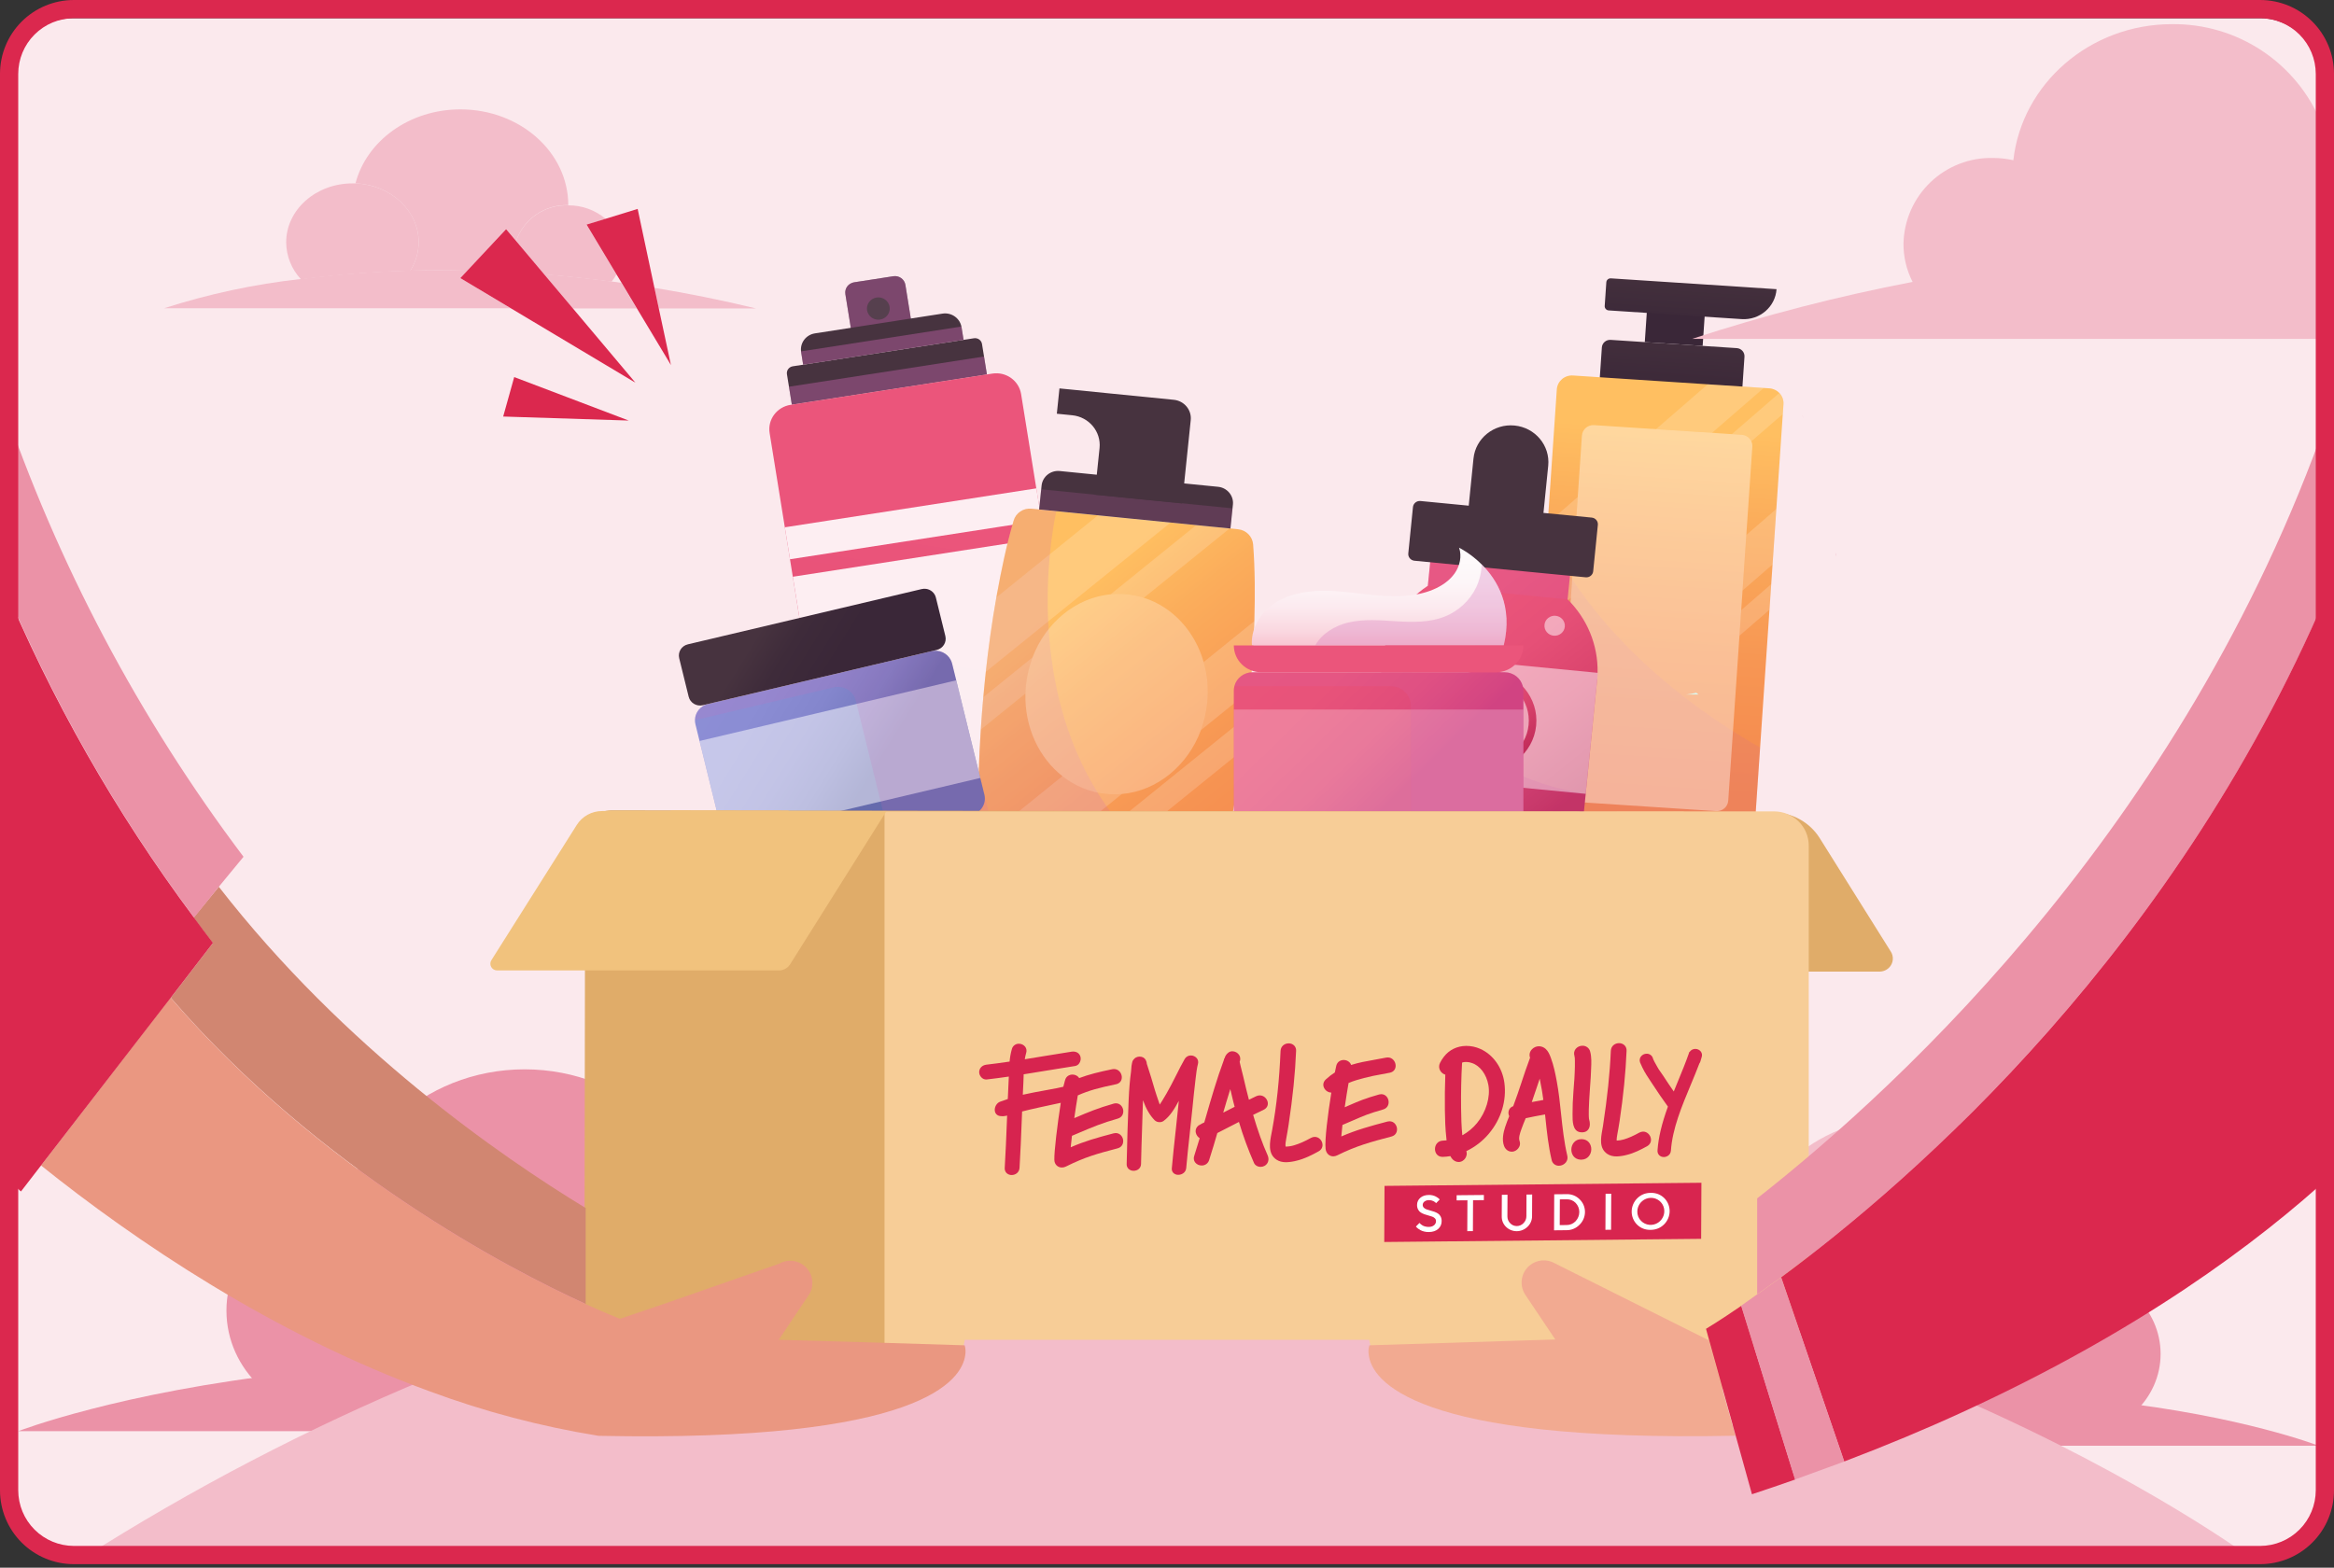 <svg width="256" height="172" viewBox="0 0 256 172" fill="none" xmlns="http://www.w3.org/2000/svg">
<rect x="0" y="0" width="256" height="172" fill="#333333" stroke="none"/>
<rect x="1" y="2" width="254" height="169" rx="7" fill="#FBE9ED"/>
<path d="M45.92 26.56C45.92 27.673 45.6 28.763 45 29.7C47 29.64 49.09 29.64 51.27 29.7L55.51 25.11L56.61 26.43C57.018 25.25 57.794 24.233 58.824 23.527C59.853 22.822 61.082 22.465 62.33 22.51C62.33 16.7 57.03 12 50.5 12C44.89 12 40.2 15.47 38.99 20.12C42.84 20.27 45.92 23.11 45.92 26.56Z" fill="#F3BDCA"/>
<path d="M56.61 26.43L59.68 30.11C62.06 30.3 64.53 30.57 67.07 30.9C67.279 30.658 67.46 30.393 67.61 30.11L64.34 24.66L66.44 24.02C65.29 23.046 63.827 22.517 62.32 22.53C61.077 22.486 59.852 22.84 58.824 23.542C57.797 24.244 57.021 25.256 56.61 26.43Z" fill="#F3BDCA"/>
<path d="M45 29.7C45.6 28.763 45.92 27.673 45.92 26.56C45.92 23.09 42.84 20.27 38.98 20.12H38.66C34.66 20.12 31.39 23.01 31.39 26.58C31.4 28.094 31.982 29.547 33.02 30.65C36.995 30.134 40.993 29.817 45 29.7Z" fill="#F3BDCA"/>
<path d="M82.93 33.84C79.08 32.91 75.36 32.17 71.78 31.58L72.26 33.84H82.93Z" fill="#F3BDCA"/>
<path d="M50.49 30.51L51.27 29.68C49.09 29.633 47 29.633 45 29.68C40.987 29.789 36.982 30.099 33 30.61C27.905 31.175 22.88 32.25 18 33.82H56L50.49 30.51Z" fill="#F3BDCA"/>
<path d="M67.07 30.88C64.53 30.55 62.07 30.28 59.68 30.09L62.83 33.84H69.83L68.15 31.03L67.07 30.88Z" fill="#F3BDCA"/>
<path d="M59.68 30.09L56.6 26.43L55.51 25.14L51.27 29.68L50.49 30.51L56.06 33.84L69.7 41.99L62.84 33.84L59.68 30.09Z" fill="#DB284E"/>
<path d="M67.61 30.09L68.18 31.03L69.86 33.84L73.59 40.05L72.26 33.84L71.78 31.58L69.94 22.92L66.44 24L64.34 24.64L67.61 30.09Z" fill="#DB284E"/>
<path d="M55.19 45.7L68.96 46.14L56.4 41.37L55.19 45.7Z" fill="#DB284E"/>
<path d="M190.495 38.194L176.662 37.289C176.163 37.256 175.731 37.626 175.697 38.116L175.288 44.124C175.255 44.613 175.633 45.036 176.132 45.069L189.965 45.974C190.465 46.007 190.897 45.637 190.93 45.147L191.339 39.139C191.372 38.65 190.995 38.226 190.495 38.194Z" fill="url(#paint0_linear_26518_406763)"/>
<path d="M195.617 44.345L192.102 96.003C192.045 96.844 191.347 97.496 190.505 97.528C190.447 97.53 190.389 97.529 190.329 97.525L168.793 96.117C168.734 96.113 168.676 96.106 168.618 96.097C167.788 95.955 167.184 95.218 167.241 94.377L170.756 42.719C170.817 41.82 171.611 41.137 172.53 41.197L194.066 42.606C194.502 42.634 194.887 42.825 195.166 43.113C195.473 43.433 195.649 43.873 195.617 44.344L195.617 44.345Z" fill="url(#paint1_linear_26518_406763)"/>
<g style="mix-blend-mode:multiply" opacity="0.16">
<path d="M193.052 82.036L192.102 96.003C192.045 96.844 191.347 97.496 190.505 97.528C190.447 97.53 190.389 97.529 190.329 97.525L168.793 96.117C168.734 96.113 168.676 96.106 168.618 96.097C167.788 95.955 167.184 95.218 167.241 94.377L169.661 58.809C170.491 60.441 171.42 62.024 172.438 63.549C173.523 65.175 174.706 66.736 175.972 68.213C180.006 72.914 184.823 76.865 190.077 80.223C191.055 80.845 192.044 81.448 193.053 82.035L193.052 82.036Z" fill="#CE679B"/>
</g>
<path d="M187.088 33.001L180.741 32.586L180.405 37.534L186.751 37.949L187.088 33.001Z" fill="#3A2738"/>
<path d="M194.857 31.727L176.688 30.539C176.428 30.522 176.202 30.715 176.186 30.97L176.009 33.565C175.992 33.819 176.189 34.04 176.448 34.056L191.028 35.01C193.01 35.139 194.724 33.669 194.857 31.726L194.857 31.727Z" fill="url(#paint2_linear_26518_406763)"/>
<path opacity="0.78" d="M192.2 49.011L189.558 87.846C189.512 88.522 188.915 89.034 188.223 88.989L172.034 87.93C171.476 87.893 171.027 87.504 170.901 86.997C170.871 86.878 170.858 86.753 170.867 86.623L173.51 47.789C173.555 47.112 174.152 46.599 174.844 46.644L191.033 47.703C191.51 47.734 191.905 48.022 192.091 48.42C192.173 48.599 192.215 48.8 192.2 49.011Z" fill="white" fill-opacity="0.5"/>
<g opacity="0.17">
<path d="M169.758 57.386L173.051 54.529L172.637 60.624L169.343 63.481L169.758 57.386Z" fill="white"/>
<path d="M193.456 42.567L187.779 47.49L181.631 47.089L187.308 42.165L193.456 42.567Z" fill="white"/>
<path d="M169.195 65.635L172.49 62.779L172.299 65.586L169.005 68.443L169.195 65.635Z" fill="white"/>
<path d="M195.615 44.345L195.542 45.427L192.092 48.42C191.905 48.023 191.51 47.734 191.033 47.703L189.955 47.632L195.165 43.113C195.472 43.433 195.648 43.873 195.616 44.344L195.615 44.345Z" fill="white"/>
<path d="M194.834 55.838L194.419 61.931L191.127 64.787L191.541 58.693L194.834 55.838Z" fill="white"/>
<path d="M194.272 64.087L194.082 66.894L190.789 69.75L190.98 66.943L194.272 64.087Z" fill="white"/>
</g>
<path d="M175.175 74.682L173.419 92.108C173.352 92.771 172.749 93.256 172.073 93.191L150.996 91.15C150.32 91.084 149.825 90.493 149.892 89.831L151.648 72.404C151.668 72.206 151.694 72.011 151.723 71.816C151.737 71.726 151.752 71.637 151.769 71.547C152.011 70.207 152.492 68.96 153.165 67.843C154.031 66.409 155.212 65.189 156.607 64.269L157.197 58.412L172.526 59.895L171.936 65.752C174.041 67.833 175.296 70.71 175.227 73.817C175.226 73.908 175.223 73.999 175.219 74.091C175.209 74.287 175.194 74.483 175.175 74.682Z" fill="url(#paint3_linear_26518_406763)"/>
<g style="mix-blend-mode:multiply" opacity="0.16">
<path d="M172.524 59.897L157.196 58.412L156.605 64.269L171.933 65.754L172.524 59.897Z" fill="#D166B5"/>
</g>
<path opacity="0.51" d="M175.201 74.411L173.922 87.098L150.396 84.82L151.676 72.132C151.696 71.934 151.722 71.739 151.75 71.544L175.245 73.82C175.235 74.016 175.221 74.212 175.201 74.411Z" fill="white"/>
<path d="M163.584 76.189C163.538 76.095 163.463 76.012 163.361 75.952C163.09 75.794 162.733 75.862 162.563 76.105L160.651 78.835C160.236 79.436 160.139 80.223 160.48 80.93C161.03 82.075 162.493 82.613 163.749 82.134C165.004 81.653 165.577 80.336 165.026 79.192L163.584 76.189Z" fill="url(#paint4_linear_26518_406763)"/>
<path d="M163.411 73.546C160.304 73.246 157.528 75.478 157.22 78.522C156.914 81.568 159.191 84.289 162.297 84.591C165.405 84.891 168.182 82.659 168.489 79.613C168.796 76.569 166.518 73.847 163.411 73.546ZM162.38 83.779C159.73 83.523 157.787 81.2 158.048 78.603C158.31 76.005 160.68 74.101 163.33 74.357C165.979 74.614 167.923 76.936 167.661 79.534C167.4 82.131 165.03 84.035 162.38 83.779Z" fill="url(#paint5_linear_26518_406763)"/>
<path d="M175.257 57.594L174.746 62.677C174.706 63.082 174.336 63.378 173.924 63.338L155.14 61.52C154.727 61.481 154.425 61.119 154.466 60.714L154.978 55.631C155.019 55.225 155.388 54.928 155.802 54.968L161.094 55.48L161.616 50.307C161.84 48.088 163.856 46.466 166.119 46.686C167.25 46.796 168.231 47.344 168.899 48.144C169.568 48.942 169.924 49.991 169.813 51.101L169.291 56.274L174.584 56.786C174.997 56.825 175.299 57.187 175.258 57.593L175.257 57.594Z" fill="#47333F"/>
<g style="mix-blend-mode:multiply" opacity="0.15">
<path d="M173.925 87.088L173.42 92.107C173.353 92.77 172.75 93.255 172.074 93.19L150.996 91.15C150.32 91.084 149.825 90.493 149.892 89.831L151.677 72.132C151.696 71.934 151.722 71.739 151.751 71.544L151.771 71.546C152.012 70.207 152.493 68.96 153.167 67.843C153.322 69.177 153.627 70.493 154.064 71.768C154.804 73.938 155.924 75.992 157.337 77.835C157.563 78.132 157.798 78.422 158.042 78.706C158.889 79.705 159.827 80.629 160.837 81.462L160.839 81.464C161.046 81.635 161.254 81.802 161.468 81.964C161.479 81.973 161.49 81.983 161.502 81.991C162.303 82.602 163.141 83.16 164.009 83.664C164.332 83.853 164.659 84.033 164.992 84.207C167.76 85.659 170.801 86.609 173.927 87.088L173.925 87.088Z" fill="#D166B5"/>
</g>
<path opacity="0.5" d="M171.633 68.761C171.572 69.364 171.024 69.804 170.408 69.745C169.793 69.685 169.344 69.148 169.404 68.545C169.465 67.942 170.013 67.501 170.629 67.56C171.244 67.62 171.693 68.157 171.633 68.761Z" fill="white"/>
<path d="M93.683 30.973L97.982 30.307C98.613 30.209 99.205 30.632 99.305 31.249L99.984 35.463C100.084 36.081 99.652 36.661 99.023 36.759L94.724 37.425C94.093 37.522 93.501 37.099 93.401 36.482L92.722 32.269C92.623 31.65 93.054 31.07 93.683 30.973Z" fill="#47333F"/>
<g style="mix-blend-mode:multiply" opacity="0.39">
<path d="M93.683 30.973L97.982 30.307C98.613 30.209 99.205 30.632 99.305 31.249L99.984 35.463C100.084 36.081 99.652 36.661 99.023 36.759L94.724 37.425C94.093 37.522 93.501 37.099 93.401 36.482L92.722 32.269C92.623 31.65 93.054 31.07 93.683 30.973Z" fill="#D166B5"/>
</g>
<path d="M97.478 34.358C97.763 33.742 97.484 33.015 96.855 32.736C96.227 32.456 95.486 32.73 95.201 33.346C94.915 33.962 95.194 34.688 95.823 34.968C96.452 35.247 97.192 34.974 97.478 34.358Z" fill="#56404E"/>
<path d="M107.71 37.743L108.248 41.08L86.852 44.394L86.314 41.057C86.247 40.641 86.535 40.253 86.958 40.187L106.823 37.111C107.247 37.045 107.644 37.327 107.71 37.743Z" fill="#47333F"/>
<g style="mix-blend-mode:multiply" opacity="0.39">
<path d="M107.932 39.115L86.535 42.429L86.852 44.391L108.249 41.077L107.932 39.115Z" fill="#D166B5"/>
</g>
<path d="M105.463 35.895L105.687 37.286L88.093 40.012L87.869 38.621C87.865 38.598 87.862 38.575 87.862 38.551C87.745 37.602 88.415 36.726 89.386 36.576L103.378 34.408C104.35 34.258 105.262 34.89 105.45 35.828C105.457 35.849 105.461 35.872 105.463 35.895Z" fill="#47333F"/>
<g style="mix-blend-mode:multiply" opacity="0.39">
<path d="M105.463 35.896L105.687 37.286L88.093 40.012L87.869 38.621C87.865 38.598 87.861 38.575 87.861 38.551L105.45 35.828C105.457 35.849 105.461 35.873 105.463 35.896Z" fill="#D166B5"/>
</g>
<path d="M111.998 43.236L123.029 111.665C123.267 113.139 122.24 114.523 120.736 114.757L98.601 118.185C97.097 118.419 95.684 117.411 95.446 115.937L84.415 47.508C84.177 46.034 85.205 44.65 86.709 44.416L108.844 40.988C110.348 40.754 111.76 41.762 111.998 43.236Z" fill="url(#paint6_linear_26518_406763)"/>
<path opacity="0.9" d="M114.543 59.004L86.959 63.276L92.906 100.161L120.489 95.889L114.543 59.004Z" fill="white"/>
<path opacity="0.9" d="M113.669 53.58L86.085 57.852L86.651 61.358L114.234 57.085L113.669 53.58Z" fill="white"/>
<path d="M209.074 157.483C219.267 157.483 227.53 149.658 227.53 140.005C227.53 130.352 219.267 122.527 209.074 122.527C198.882 122.527 190.619 130.352 190.619 140.005C190.619 149.658 198.882 157.483 209.074 157.483Z" fill="#F3BDCA"/>
<path d="M196.797 157.483C201.039 157.483 204.477 154.224 204.477 150.205C204.477 146.185 201.039 142.926 196.797 142.926C192.555 142.926 189.117 146.185 189.117 150.205C189.117 154.224 192.555 157.483 196.797 157.483Z" fill="#DB284E"/>
<path d="M227.543 157.483C232.755 157.483 236.981 153.481 236.981 148.544C236.981 143.608 232.755 139.605 227.543 139.605C222.33 139.605 218.105 143.608 218.105 148.544C218.105 153.481 222.33 157.483 227.543 157.483Z" fill="#EB92A7"/>
<path d="M170.024 158.619H254.316C254.316 158.619 220.857 145.561 170.024 158.619Z" fill="#EB92A7"/>
<path d="M184.123 157.521C192.339 157.521 199 151.216 199 143.438C199 135.661 192.339 129.356 184.123 129.356C175.907 129.356 169.247 135.661 169.247 143.438C169.247 151.216 175.907 157.521 184.123 157.521Z" fill="#DB284E"/>
<path d="M169.246 157.521C173.354 157.521 176.685 154.368 176.685 150.479C176.685 146.591 173.354 143.438 169.246 143.438C165.138 143.438 161.808 146.591 161.808 150.479C161.808 154.368 165.138 157.521 169.246 157.521Z" fill="#DB284E"/>
<path d="M199 157.521C204.051 157.521 208.146 153.647 208.146 148.869C208.146 144.091 204.051 140.217 199 140.217C193.95 140.217 189.855 144.091 189.855 148.869C189.855 153.647 193.95 157.521 199 157.521Z" fill="#DB284E"/>
<path d="M143.34 158.619H224.919C224.919 158.619 192.529 145.985 143.34 158.619Z" fill="#DB284E"/>
<path d="M57.545 155.523C68.73 155.523 77.797 146.971 77.797 136.422C77.797 125.873 68.73 117.321 57.545 117.321C46.361 117.321 37.294 125.873 37.294 136.422C37.294 146.971 46.361 155.523 57.545 155.523Z" fill="#EB92A7"/>
<path d="M77.796 155.523C83.389 155.523 87.922 151.247 87.922 145.973C87.922 140.698 83.389 136.422 77.796 136.422C72.204 136.422 67.671 140.698 67.671 145.973C67.671 151.247 72.204 155.523 77.796 155.523Z" fill="#DB284E"/>
<path d="M37.281 155.523C44.154 155.523 49.725 150.269 49.725 143.788C49.725 137.307 44.154 132.052 37.281 132.052C30.409 132.052 24.837 137.307 24.837 143.788C24.837 150.269 30.409 155.523 37.281 155.523Z" fill="#EB92A7"/>
<path d="M113.078 157.021H2C2 157.021 46.095 139.88 113.078 157.021Z" fill="#EB92A7"/>
<path d="M71.645 93.8C74.572 92.114 77.935 91.297 81.326 91.448C84.718 91.598 87.991 92.711 90.751 94.649C100.392 101.428 107.474 97.845 107.474 97.845L111.435 106.085L83.694 118.856L71.645 93.8Z" fill="#A9EDFF"/>
<path d="M107.422 97.808C109.792 98.89 112.445 99.231 115.02 98.784C117.595 98.338 119.967 97.125 121.815 95.311L124.133 100.13L111.396 106.035L107.422 97.808Z" fill="#88D1E2"/>
<path d="M136.905 77.78C136.879 78.034 136.852 78.289 136.822 78.543C136.685 79.779 136.532 81.014 136.361 82.247C136.123 83.984 135.849 85.719 135.54 87.449C135.046 90.16 134.484 92.863 133.72 95.55C133.481 96.399 132.652 96.962 131.755 96.873L109.129 94.618C108.232 94.529 107.536 93.814 107.472 92.935C107.462 92.791 107.453 92.647 107.444 92.504C107.283 89.867 107.288 87.251 107.353 84.64C107.4 83.107 107.475 81.575 107.575 80.047C107.652 78.861 107.743 77.675 107.851 76.492C107.898 75.961 107.948 75.43 108.002 74.901C108.041 74.505 108.082 74.11 108.125 73.713C108.421 70.983 108.801 68.259 109.282 65.546C109.3 65.441 109.318 65.338 109.338 65.233C109.832 62.515 110.393 59.804 111.179 57.115C111.424 56.274 112.249 55.723 113.141 55.811L135.792 58.066C136.68 58.154 137.378 58.858 137.447 59.73C137.662 62.519 137.656 65.286 137.584 68.046C137.584 68.078 137.582 68.109 137.581 68.141C137.504 70.687 137.344 73.223 137.109 75.753C137.046 76.43 136.979 77.106 136.905 77.78Z" fill="url(#paint7_linear_26518_406763)"/>
<g opacity="0.17">
<path d="M128.39 57.331L108.124 73.715C108.421 70.985 108.801 68.261 109.282 65.548L120.428 56.538L128.392 57.331H128.39Z" fill="white"/>
<path d="M113.252 72.124C112.89 73.076 112.645 74.094 112.535 75.165C112.502 75.474 112.482 75.782 112.474 76.086L107.573 80.047C107.65 78.861 107.741 77.675 107.849 76.492L113.25 72.124H113.252Z" fill="white"/>
<path d="M134.875 57.977L125.461 65.586C124.866 65.399 124.247 65.27 123.607 65.206C123.001 65.145 122.405 65.147 121.817 65.203L131.208 57.612L134.876 57.978L134.875 57.977Z" fill="white"/>
<path d="M121.337 87.104C121.917 87.161 122.493 87.163 123.057 87.112L113.263 95.029L109.129 94.617C108.232 94.528 107.536 93.813 107.472 92.934C107.462 92.79 107.452 92.646 107.444 92.502L116.535 85.153C117.899 86.223 119.534 86.921 121.338 87.1L121.337 87.104Z" fill="white"/>
<path d="M131.721 80.109C132.066 79.179 132.303 78.186 132.411 77.146C132.574 75.57 132.427 74.043 132.022 72.634L137.579 68.142C137.502 70.689 137.343 73.224 137.108 75.755L131.721 80.109Z" fill="white"/>
<path d="M136.822 78.545C136.685 79.78 136.532 81.016 136.361 82.249L119.748 95.678L116.08 95.312L136.822 78.545Z" fill="white"/>
</g>
<path d="M135.229 55.366L134.958 57.985L113.973 55.894L114.244 53.275C114.345 52.295 115.237 51.579 116.237 51.678L133.601 53.408C134.601 53.507 135.332 54.385 135.231 55.366H135.229Z" fill="#47333F"/>
<g style="mix-blend-mode:multiply" opacity="0.18">
<path d="M114.188 53.682L113.96 55.88L134.946 57.969L135.174 55.772L114.188 53.682Z" fill="#D166B5"/>
</g>
<path d="M126.307 43.621L121.228 43.115L116.205 42.614L115.916 45.391L117.604 45.559C119.447 45.743 120.789 47.356 120.602 49.162L120.072 54.281L129.655 55.235L130.603 46.094C130.719 44.975 129.887 43.976 128.745 43.863L126.309 43.62L126.307 43.621Z" fill="#47333F"/>
<g style="mix-blend-mode:multiply" opacity="0.19">
<path d="M129.78 96.677L109.128 94.62C108.231 94.531 107.534 93.816 107.471 92.937C107.278 90.154 107.283 87.394 107.352 84.642C107.453 81.384 107.673 78.137 108.001 74.901C108.324 71.669 108.759 68.445 109.336 65.233C109.831 62.515 110.392 59.804 111.178 57.115C111.424 56.274 112.248 55.723 113.141 55.811L115.863 56.083C115.651 57.045 114.583 62.306 115.017 69.026C115.363 74.542 116.723 81.04 120.388 86.958C122.586 90.521 125.626 93.877 129.782 96.677H129.78Z" fill="#D166B5"/>
</g>
<path d="M132.41 77.146C132.302 78.186 132.065 79.179 131.72 80.11C130.273 84.009 126.907 86.771 123.056 87.113C122.492 87.164 121.916 87.163 121.336 87.105C119.532 86.926 117.896 86.227 116.532 85.158C113.962 83.137 112.369 79.788 112.473 76.088C112.481 75.782 112.501 75.475 112.533 75.167C112.644 74.097 112.891 73.077 113.251 72.126C114.706 68.291 118.02 65.57 121.817 65.203C122.404 65.147 123.001 65.145 123.606 65.206C124.245 65.27 124.865 65.399 125.46 65.586C128.627 66.59 131.058 69.269 132.021 72.635C132.427 74.043 132.573 75.57 132.41 77.146Z" fill="white" fill-opacity="0.26"/>
<path d="M164.929 70.815H137.318C137.177 69.153 138.098 67.439 139.479 66.41C141.087 65.211 143.182 64.816 145.202 64.816C147.221 64.818 149.219 65.181 151.231 65.343C153.243 65.508 155.333 65.46 157.192 64.684C158.115 64.297 158.982 63.717 159.552 62.905C160.12 62.092 160.36 61.027 160.037 60.092C160.037 60.092 161.258 60.673 162.515 61.924C164.208 63.605 165.972 66.496 164.931 70.815H164.929Z" fill="url(#paint8_linear_26518_406763)"/>
<g style="mix-blend-mode:multiply" opacity="0.28">
<path d="M164.929 70.815H144.26C144.957 69.535 146.377 68.664 147.839 68.308C149.575 67.886 151.395 68.054 153.181 68.162C154.97 68.27 156.82 68.305 158.477 67.641C159.977 67.041 161.229 65.874 161.914 64.434C162.289 63.648 162.489 62.789 162.513 61.922C164.206 63.602 165.97 66.494 164.929 70.813V70.815Z" fill="#D166B5"/>
</g>
<path d="M167.088 75.772V92.007C167.088 93.117 166.164 94.017 165.03 94.017H137.386C136.253 94.017 135.328 93.117 135.328 92.007V75.772C135.328 75.601 135.351 75.442 135.391 75.283C135.613 74.406 136.42 73.757 137.384 73.757H165.04C165.999 73.762 166.802 74.412 167.022 75.283C167.062 75.443 167.085 75.603 167.085 75.772H167.088Z" fill="url(#paint9_linear_26518_406763)"/>
<path opacity="0.25" d="M167.085 77.847H135.331V89.931H167.085V77.847Z" fill="white"/>
<g style="mix-blend-mode:multiply" opacity="0.16">
<path d="M167.087 75.773V94.018H154.755V77.447C154.755 76.251 153.767 75.282 152.547 75.282H135.392C135.613 74.405 136.42 73.756 137.385 73.756H165.041C165.999 73.761 166.802 74.412 167.022 75.282C167.062 75.442 167.085 75.602 167.085 75.772L167.087 75.773Z" fill="#D166B5"/>
</g>
<path d="M167.085 70.815C167.085 71.627 166.749 72.363 166.206 72.895C165.663 73.428 164.913 73.757 164.084 73.757H138.331C136.675 73.757 135.33 72.439 135.33 70.815H167.084H167.085Z" fill="#EB557B"/>
<path d="M104.43 72.802L107.971 87.192C108.213 88.177 107.59 89.169 106.585 89.407L82.078 95.199C81.074 95.437 80.058 94.833 79.816 93.847L76.275 79.457C76.238 79.305 76.223 79.159 76.225 79.009C76.23 78.186 76.804 77.441 77.66 77.239L102.177 71.444C103.028 71.248 103.881 71.655 104.266 72.382C104.337 72.515 104.392 72.652 104.429 72.802L104.43 72.802Z" fill="url(#paint10_linear_26518_406763)"/>
<path d="M102.65 65.561L103.69 69.786C103.856 70.464 103.431 71.146 102.74 71.31L77.09 77.372C76.4 77.535 75.703 77.119 75.536 76.441L74.496 72.215C74.329 71.537 74.756 70.855 75.446 70.692L101.096 64.629C101.261 64.59 101.424 64.584 101.581 64.607C102.087 64.678 102.523 65.044 102.65 65.561Z" fill="url(#paint11_linear_26518_406763)"/>
<path opacity="0.51" d="M104.881 74.641L76.731 81.295L79.366 92.007L107.516 85.353L104.881 74.641Z" fill="white"/>
<g style="mix-blend-mode:multiply" opacity="0.16">
<path d="M104.43 72.802L108.409 88.976L97.478 91.559L93.864 76.87C93.603 75.809 92.516 75.159 91.435 75.414L76.228 79.009C76.232 78.185 76.806 77.44 77.662 77.238L102.179 71.443C103.03 71.247 103.883 71.654 104.268 72.381C104.34 72.514 104.395 72.651 104.432 72.801L104.43 72.802Z" fill="#D166B5"/>
</g>
<path d="M206.234 106.597H175.831L164.89 89.119H194.503C195.528 89.133 196.533 89.402 197.424 89.9C198.315 90.397 199.063 91.108 199.598 91.965L207.418 104.449C207.542 104.662 207.609 104.901 207.612 105.146C207.615 105.39 207.555 105.631 207.436 105.846C207.317 106.062 207.145 106.243 206.934 106.375C206.724 106.506 206.483 106.582 206.234 106.597Z" fill="#E0AC69"/>
<path d="M172.904 89.047L67.049 88.902C65.466 88.9 64.181 90.156 64.179 91.707L64.081 160.346C64.079 161.898 65.36 163.157 66.943 163.159L172.799 163.304C174.381 163.306 175.666 162.05 175.668 160.499L175.766 91.86C175.768 90.308 174.487 89.049 172.904 89.047Z" fill="#E0AC69"/>
<path d="M97.016 89.019H194.567C195.58 89.019 196.552 89.413 197.269 90.116C197.985 90.818 198.388 91.771 198.388 92.764V159.468C198.388 160.461 197.985 161.414 197.269 162.117C196.552 162.819 195.58 163.214 194.567 163.214H97.016V89.019Z" fill="#F7CD97"/>
<path d="M129.623 125.96C128.502 125.635 126.961 125.199 126.961 124.712C126.961 124.225 128.057 123.463 129.305 123.463C130.553 123.463 131.648 124.05 131.648 124.712V125.236H133.597V124.712C133.597 123.014 131.674 121.615 129.305 121.615C126.936 121.615 125.013 123.001 125 124.712C125 126.634 127.331 127.296 129.356 127.87C130.54 128.207 132.018 128.632 132.018 129.119C132.018 129.605 130.744 130.367 129.292 130.367C127.84 130.367 126.579 129.768 126.579 129.119V128.594H124.618V129.106C124.618 130.841 126.668 132.215 129.292 132.215C131.916 132.215 133.966 130.854 133.966 129.131C133.966 127.208 131.674 126.547 129.623 125.948" fill="#231F20"/>
<path d="M139.914 121.615C139.18 121.581 138.447 121.692 137.758 121.943C137.07 122.195 136.44 122.58 135.908 123.077C135.376 123.574 134.953 124.171 134.664 124.833C134.374 125.495 134.225 126.208 134.225 126.928C134.225 127.648 134.374 128.36 134.664 129.022C134.953 129.684 135.376 130.282 135.908 130.778C136.44 131.275 137.07 131.661 137.758 131.912C138.447 132.163 139.18 132.275 139.914 132.24C140.796 132.271 141.673 132.095 142.472 131.729C143.272 131.362 143.971 130.814 144.512 130.13L144.856 129.693L143.264 128.619L142.958 129.006C142.602 129.461 142.139 129.825 141.61 130.069C141.08 130.312 140.498 130.427 139.914 130.405C139.153 130.409 138.412 130.166 137.806 129.714C137.2 129.263 136.763 128.628 136.564 127.908H145.34V126.984C145.34 125.575 144.77 124.225 143.755 123.228C142.74 122.231 141.363 121.669 139.927 121.665L139.914 121.615ZM136.602 125.998C136.804 125.279 137.241 124.645 137.846 124.193C138.451 123.742 139.191 123.499 139.952 123.501C140.721 123.495 141.47 123.737 142.086 124.187C142.703 124.638 143.152 125.274 143.365 125.998H136.602Z" fill="#231F20"/>
<path d="M149.148 119.131H147.2V121.628H145.391V123.463H147.2V129.106C147.2 131.091 148.703 132.24 151.263 132.24H152.244V130.405H151.263C149.874 130.405 149.161 129.955 149.148 129.156V123.476H152.244V121.64H149.148V119.131Z" fill="#30C495"/>
<path d="M157.72 121.641C156.647 121.641 155.598 121.952 154.706 122.537C153.814 123.121 153.118 123.952 152.707 124.924C152.297 125.895 152.189 126.965 152.399 127.996C152.608 129.028 153.125 129.976 153.884 130.719C154.642 131.463 155.609 131.97 156.662 132.175C157.714 132.38 158.805 132.275 159.797 131.872C160.788 131.47 161.636 130.788 162.232 129.914C162.828 129.039 163.146 128.011 163.146 126.959C163.146 125.548 162.575 124.196 161.557 123.198C160.539 122.201 159.159 121.641 157.72 121.641ZM157.72 123.488C158.424 123.476 159.115 123.669 159.706 124.043C160.297 124.418 160.76 124.956 161.038 125.59C161.315 126.223 161.394 126.924 161.263 127.601C161.133 128.279 160.8 128.903 160.306 129.395C159.812 129.886 159.18 130.221 158.491 130.359C157.801 130.497 157.086 130.43 156.435 130.167C155.785 129.905 155.229 129.458 154.838 128.884C154.448 128.311 154.241 127.636 154.243 126.946C154.24 126.037 154.603 125.163 155.255 124.515C155.906 123.867 156.792 123.498 157.72 123.488Z" fill="#30C495"/>
<path d="M179.55 121.678C178.477 121.678 177.428 121.99 176.536 122.574C175.644 123.159 174.948 123.989 174.538 124.961C174.127 125.933 174.019 127.002 174.229 128.034C174.438 129.065 174.955 130.013 175.714 130.757C176.473 131.501 177.439 132.007 178.492 132.212C179.544 132.418 180.635 132.312 181.627 131.91C182.618 131.507 183.466 130.826 184.062 129.951C184.658 129.076 184.976 128.048 184.976 126.996C184.976 125.586 184.405 124.233 183.387 123.236C182.37 122.238 180.989 121.678 179.55 121.678ZM179.55 130.417C178.848 130.429 178.157 130.236 177.566 129.863C176.976 129.489 176.512 128.951 176.234 128.318C175.956 127.685 175.877 126.986 176.006 126.308C176.136 125.631 176.468 125.007 176.96 124.515C177.453 124.023 178.084 123.687 178.772 123.548C179.461 123.409 180.176 123.474 180.827 123.734C181.477 123.995 182.034 124.44 182.426 125.012C182.818 125.584 183.027 126.257 183.028 126.946C183.034 127.858 182.672 128.735 182.02 129.386C181.369 130.036 180.481 130.407 179.55 130.417Z" fill="#30C495"/>
<path d="M166.482 126.047L166.495 125.411V117.271L164.546 117.258L164.521 132.277H166.482V129.531V127.883V126.047Z" fill="#30C495"/>
<path d="M173.297 123.276L175.208 121.665H172.291L166.903 126.047V127.895L171.998 132.077L172.266 132.29H175.195L168.788 126.971L173.297 123.276Z" fill="#30C495"/>
<path d="M110.467 127.233V122.914C111.22 122.919 111.967 122.778 112.664 122.499C113.362 122.22 113.996 121.809 114.531 121.29C115.066 120.77 115.491 120.152 115.781 119.471C116.072 118.79 116.222 118.059 116.224 117.321H120.644C120.62 119.955 119.536 122.473 117.628 124.327C115.719 126.181 113.141 127.221 110.454 127.221" fill="#30C495"/>
<path d="M116.166 127.797L116.16 132.129L120.58 132.135L120.586 127.803L116.166 127.797Z" fill="#231F20"/>
<path d="M86.486 88.929L73.571 88.911L73.56 96.364L86.475 96.382L86.486 88.929Z" fill="#F1C27D"/>
<path d="M86.39 155.732L73.475 155.715L73.465 163.168L86.38 163.186L86.39 155.732Z" fill="#F1C27D"/>
<path d="M54.539 106.472H85.388C85.642 106.479 85.893 106.42 86.117 106.301C86.34 106.183 86.528 106.009 86.662 105.798L97.233 88.981H66.041C65.484 88.981 64.936 89.122 64.45 89.388C63.964 89.655 63.556 90.039 63.264 90.504L53.903 105.336C53.829 105.447 53.788 105.576 53.783 105.709C53.778 105.842 53.81 105.974 53.875 106.09C53.941 106.206 54.037 106.303 54.154 106.371C54.271 106.438 54.404 106.473 54.539 106.472Z" fill="#F1C27D"/>
<path d="M87.081 163.139C90.549 163.139 93.361 160.69 93.361 157.67C93.361 154.65 90.549 152.202 87.081 152.202C83.613 152.202 80.802 154.65 80.802 157.67C80.802 160.69 83.613 163.139 87.081 163.139Z" fill="#56CCA5"/>
<path d="M61.965 163.139C66.228 163.139 69.683 160.131 69.683 156.422C69.683 152.713 66.228 149.705 61.965 149.705C57.702 149.705 54.246 152.713 54.246 156.422C54.246 160.131 57.702 163.139 61.965 163.139Z" fill="#FBE9ED"/>
<path d="M108.976 164H40.07C40.07 164 67.429 154.187 108.976 164Z" fill="#FBE9ED"/>
<path d="M101.449 162.627C104.804 162.627 107.524 160.257 107.524 157.333C107.524 154.41 104.804 152.04 101.449 152.04C98.094 152.04 95.374 154.41 95.374 157.333C95.374 160.257 98.094 162.627 101.449 162.627Z" fill="#FBE9ED"/>
<path d="M77.121 162.639C81.243 162.639 84.585 159.727 84.585 156.135C84.585 152.543 81.243 149.63 77.121 149.63C72.999 149.63 69.657 152.543 69.657 156.135C69.657 159.727 72.999 162.639 77.121 162.639Z" fill="#FBE9ED"/>
<path d="M121.929 163.775H55.252C55.252 163.775 81.719 154.275 121.929 163.775Z" fill="#FBE9ED"/>
<path d="M189.918 162.864C192.415 162.864 194.44 160.947 194.44 158.582C194.44 156.217 192.415 154.3 189.918 154.3C187.421 154.3 185.397 156.217 185.397 158.582C185.397 160.947 187.421 162.864 189.918 162.864Z" fill="#56CCA5"/>
<path d="M171.807 162.876C174.881 162.876 177.373 160.518 177.373 157.608C177.373 154.698 174.881 152.34 171.807 152.34C168.733 152.34 166.241 154.698 166.241 157.608C166.241 160.518 168.733 162.876 171.807 162.876Z" fill="#FBE9ED"/>
<path d="M205.686 163.538H156.013C156.013 163.538 175.742 155.848 205.686 163.538Z" fill="#FBE9ED"/>
<path d="M197.383 162.889C202.223 162.889 206.146 159.172 206.146 154.587C206.146 150.002 202.223 146.285 197.383 146.285C192.543 146.285 188.62 150.002 188.62 154.587C188.62 159.172 192.543 162.889 197.383 162.889Z" fill="#FBE9ED"/>
<path d="M206.145 162.889C208.565 162.889 210.527 161.033 210.527 158.744C210.527 156.455 208.565 154.599 206.145 154.599C203.725 154.599 201.764 156.455 201.764 158.744C201.764 161.033 203.725 162.889 206.145 162.889Z" fill="#FBE9ED"/>
<path d="M188.62 162.889C191.595 162.889 194.007 160.608 194.007 157.795C194.007 154.982 191.595 152.702 188.62 152.702C185.644 152.702 183.232 154.982 183.232 157.795C183.232 160.608 185.644 162.889 188.62 162.889Z" fill="#FBE9ED"/>
<path d="M221.405 163.538H173.349C173.349 163.538 192.428 156.097 221.405 163.538Z" fill="#FBE9ED"/>
<path d="M162.292 89.081L184.683 89.056L174.774 102.739L162.763 97.808L162.292 89.081Z" fill="#F7CD97"/>
<g clip-path="url(#clip0_26518_406763)">
<rect width="79.283" height="22.154" transform="matrix(1 -0.01 -0.005 1 107.414 114.556)" fill="#F7CD97"/>
<path d="M116.11 121.045L116.349 120.994C115.981 123.347 115.615 126.325 115.644 127.263C115.658 127.751 116.011 128.098 116.483 128.093C116.632 128.091 116.779 128.054 116.913 127.986C119.057 126.919 120.382 126.569 122.578 125.99C123.094 125.856 123.231 125.418 123.191 125.086C123.144 124.699 122.846 124.308 122.367 124.313C122.291 124.314 122.214 124.324 122.14 124.344C120.26 124.84 119.001 125.192 117.437 125.874C117.473 125.507 117.519 125.083 117.576 124.614C117.88 124.486 118.162 124.367 118.427 124.253C119.892 123.631 120.859 123.22 122.594 122.729C123.11 122.582 123.241 122.142 123.199 121.805C123.15 121.426 122.856 121.044 122.391 121.049C122.309 121.05 122.228 121.062 122.149 121.085C120.391 121.585 119.417 121.999 117.942 122.627L117.83 122.674C117.963 121.755 118.096 120.871 118.217 120.18C119.458 119.626 120.603 119.333 122.412 118.957C122.834 118.869 123.081 118.537 123.041 118.112C123.004 117.708 122.687 117.283 122.174 117.288C122.113 117.288 122.051 117.295 121.99 117.308C120.564 117.605 119.458 117.872 118.368 118.281C118.34 118.235 118.307 118.192 118.269 118.153C118.184 118.069 118.083 118.004 117.973 117.96C117.862 117.915 117.743 117.894 117.623 117.896C117.308 117.899 116.931 118.066 116.817 118.522C116.805 118.569 116.783 118.645 116.758 118.734L116.758 118.743C116.713 118.899 116.658 119.09 116.627 119.233C116.406 119.3 115.604 119.449 114.827 119.591L114.788 119.598C113.877 119.764 112.845 119.952 112.185 120.109C112.207 119.605 112.228 119.162 112.249 118.754C112.261 118.509 112.268 118.256 112.275 118.01L112.275 117.868C113.034 117.748 113.789 117.624 114.696 117.475L114.718 117.471C115.708 117.307 116.829 117.122 117.919 116.956C118.015 116.94 118.106 116.903 118.187 116.849C118.267 116.794 118.336 116.724 118.387 116.641C118.454 116.539 118.499 116.425 118.52 116.306C118.542 116.187 118.539 116.065 118.511 115.948C118.413 115.582 118.109 115.367 117.7 115.371C117.645 115.371 117.59 115.376 117.535 115.384C116.505 115.542 115.455 115.715 114.443 115.882L114.398 115.89C113.728 116.001 113.069 116.11 112.401 116.217C112.436 115.983 112.487 115.75 112.553 115.522C112.592 115.407 112.602 115.285 112.583 115.166C112.563 115.048 112.516 114.936 112.443 114.84C112.361 114.736 112.256 114.653 112.136 114.596C112.015 114.539 111.884 114.511 111.75 114.513C111.577 114.51 111.406 114.565 111.267 114.671C111.128 114.777 111.028 114.927 110.985 115.096C110.857 115.545 110.774 116.006 110.736 116.47C109.803 116.608 108.973 116.719 108.198 116.809C107.725 116.863 107.401 117.194 107.399 117.63C107.397 118.027 107.765 118.487 108.225 118.434C108.965 118.35 109.758 118.245 110.65 118.115C110.644 118.244 110.639 118.373 110.633 118.502C110.602 119.105 110.572 119.743 110.539 120.577C110.232 120.677 109.951 120.776 109.682 120.878C109.326 121.01 109.071 121.448 109.111 121.846C109.145 122.178 109.366 122.403 109.708 122.448C109.905 122.48 110.107 122.474 110.303 122.43C110.348 122.42 110.402 122.408 110.465 122.392L110.439 123.037C110.373 124.705 110.305 126.429 110.202 128.125C110.192 128.227 110.204 128.33 110.236 128.426C110.268 128.523 110.32 128.611 110.389 128.686C110.465 128.763 110.556 128.822 110.657 128.862C110.757 128.902 110.865 128.921 110.973 128.918C111.374 128.914 111.795 128.641 111.826 128.128C111.93 126.418 111.999 124.687 112.065 123.014L112.107 121.946C113.003 121.706 114.998 121.282 115.959 121.078L116.11 121.045Z" fill="#D7244F"/>
<path d="M153.225 123.793C153.178 123.407 152.88 123.015 152.401 123.02C152.324 123.021 152.248 123.031 152.174 123.051C150.2 123.572 148.778 123.968 147.12 124.684C147.148 124.322 147.188 123.899 147.243 123.423C147.256 123.418 147.268 123.414 147.279 123.409C147.788 123.195 148.212 123.012 148.493 122.887C149.553 122.425 150.137 122.171 151.699 121.727C152.215 121.58 152.346 121.14 152.303 120.802C152.255 120.423 151.961 120.042 151.495 120.046C151.414 120.048 151.333 120.06 151.254 120.082C149.668 120.533 149.079 120.791 148.009 121.257C147.848 121.327 147.678 121.402 147.493 121.481C147.627 120.56 147.774 119.617 147.915 118.82C148.458 118.586 149.047 118.422 149.602 118.275C150.359 118.078 150.826 117.994 151.369 117.895L151.375 117.895C151.654 117.845 152.001 117.783 152.445 117.691C152.867 117.605 153.114 117.275 153.075 116.847C153.039 116.442 152.721 116.011 152.206 116.017C152.145 116.017 152.084 116.024 152.025 116.036C151.584 116.126 151.154 116.202 150.736 116.275C149.899 116.423 149.028 116.575 148.195 116.841C148.159 116.732 148.098 116.633 148.017 116.552C147.846 116.385 147.615 116.293 147.375 116.296C147.06 116.299 146.683 116.465 146.568 116.921C146.526 117.092 146.472 117.341 146.409 117.664C146.057 117.888 145.725 118.144 145.419 118.429C145.161 118.669 145.081 118.985 145.2 119.295C145.267 119.461 145.38 119.604 145.525 119.706C145.671 119.808 145.844 119.867 146.023 119.874C145.645 122.233 145.283 125.086 145.395 126.049C145.452 126.535 145.799 126.872 146.241 126.868C146.387 126.865 146.532 126.828 146.663 126.761C148.789 125.703 150.395 125.279 152.618 124.693C153.128 124.561 153.264 124.125 153.225 123.793Z" fill="#D7244F"/>
<path d="M130.108 128.146C130.208 126.98 130.358 125.62 130.503 124.305L130.503 124.276C130.605 123.354 130.71 122.404 130.794 121.542C130.886 120.603 130.988 119.588 131.115 118.537C131.127 118.441 131.139 118.343 131.149 118.246C131.209 117.74 131.269 117.217 131.396 116.72C131.425 116.615 131.429 116.506 131.408 116.4C131.387 116.294 131.342 116.195 131.276 116.11C131.195 116.012 131.094 115.933 130.978 115.879C130.863 115.825 130.737 115.798 130.609 115.8C130.474 115.798 130.34 115.834 130.223 115.903C130.105 115.971 130.008 116.07 129.941 116.189C129.616 116.751 129.328 117.329 129.048 117.888C128.872 118.238 128.673 118.636 128.472 119.012C128.104 119.706 127.792 120.26 127.482 120.754C127.388 120.906 127.296 121.048 127.202 121.185C127.049 120.762 126.697 119.729 126.479 118.944C126.334 118.426 126.169 117.911 126.008 117.412C125.934 117.178 125.859 116.944 125.786 116.714C125.78 116.65 125.77 116.589 125.759 116.528L125.756 116.519C125.731 116.443 125.701 116.368 125.667 116.295C125.548 116.063 125.289 115.92 124.99 115.923C124.853 115.924 124.717 115.958 124.594 116.022C124.506 116.069 124.429 116.133 124.366 116.211C124.343 116.233 124.322 116.257 124.302 116.283C124.232 116.377 124.187 116.486 124.171 116.601C124.118 116.824 124.087 117.051 124.08 117.28C124.074 117.384 124.067 117.491 124.055 117.577C123.929 118.482 123.849 119.443 123.793 120.698C123.706 122.682 123.623 125.373 123.576 127.719C123.572 127.813 123.586 127.907 123.619 127.994C123.652 128.082 123.702 128.162 123.767 128.229C123.844 128.303 123.935 128.361 124.035 128.399C124.135 128.437 124.242 128.456 124.35 128.453C124.741 128.449 125.142 128.192 125.152 127.709C125.175 126.501 125.223 125.107 125.268 123.759C125.299 122.832 125.325 122.067 125.344 121.356C125.35 121.145 125.357 120.928 125.366 120.711C125.708 121.664 126.117 122.364 126.647 122.909C126.796 123.049 126.995 123.123 127.2 123.116C127.349 123.118 127.495 123.073 127.619 122.988C128.351 122.457 128.849 121.61 129.296 120.774C129.273 120.999 129.25 121.225 129.228 121.451C129.147 122.282 129.044 123.211 128.946 124.111L128.941 124.153C128.791 125.521 128.635 126.935 128.529 128.171C128.518 128.262 128.526 128.354 128.553 128.441C128.581 128.528 128.626 128.608 128.687 128.676C128.759 128.749 128.845 128.805 128.941 128.843C129.036 128.881 129.139 128.898 129.242 128.894C129.643 128.89 130.069 128.632 130.108 128.146Z" fill="#D7244F"/>
<path d="M132.623 127.269C132.966 126.207 133.282 125.133 133.521 124.31C134.37 123.868 135.146 123.47 135.89 123.093C136.348 124.627 136.899 126.13 137.542 127.592C137.659 127.856 137.948 128.023 138.28 128.02C138.433 128.02 138.582 127.98 138.715 127.903C139.11 127.669 139.238 127.205 139.035 126.748C138.462 125.463 137.946 124.012 137.447 122.318C137.87 122.111 138.251 121.923 138.609 121.753C138.955 121.587 139.121 121.261 139.043 120.902C138.964 120.544 138.632 120.175 138.164 120.179C138.031 120.182 137.901 120.213 137.781 120.272C137.519 120.398 137.253 120.526 136.985 120.657C136.789 119.912 136.594 119.112 136.353 118.074C136.275 117.729 136.186 117.377 136.084 116.999C136.045 116.851 136.009 116.699 135.977 116.535L135.97 116.495C136.02 116.377 136.043 116.249 136.035 116.122C136.027 115.995 135.989 115.872 135.924 115.763C135.844 115.634 135.732 115.528 135.599 115.454C135.466 115.38 135.317 115.341 135.164 115.339C135.013 115.339 134.866 115.388 134.744 115.478C134.526 115.636 134.371 115.867 134.308 116.128L134.278 116.12L134.243 116.279C133.464 118.378 132.838 120.55 132.233 122.655L132.091 123.143L132.031 123.176C131.98 123.193 131.931 123.216 131.884 123.242C131.829 123.271 131.776 123.302 131.727 123.332C131.678 123.361 131.631 123.387 131.582 123.414L131.433 123.492L131.439 123.506C131.32 123.597 131.23 123.721 131.181 123.863C131.133 124.005 131.128 124.157 131.167 124.301C131.227 124.541 131.377 124.748 131.586 124.877C131.365 125.618 131.175 126.236 130.985 126.818C130.942 126.936 130.928 127.062 130.944 127.186C130.961 127.309 131.007 127.427 131.08 127.527C131.166 127.638 131.277 127.726 131.404 127.786C131.53 127.846 131.67 127.875 131.811 127.871C131.992 127.875 132.171 127.817 132.318 127.708C132.465 127.599 132.572 127.444 132.623 127.269ZM134.169 122.066C134.376 121.355 134.645 120.436 134.944 119.486L134.958 119.55C135.051 119.959 135.156 120.422 135.273 120.878C135.321 121.066 135.371 121.251 135.419 121.434C135.024 121.631 134.615 121.836 134.169 122.066Z" fill="#D7244F"/>
<path d="M144.201 124.732C144.056 124.734 143.913 124.773 143.786 124.846C143.082 125.236 142.514 125.485 141.945 125.654C141.65 125.743 141.345 125.791 141.038 125.798L141.006 125.794C140.965 125.558 141.026 125.222 141.074 124.948C141.16 124.475 141.259 123.938 141.339 123.397C141.805 120.286 142.056 117.789 142.16 115.3C142.168 115.193 142.154 115.085 142.118 114.984C142.082 114.883 142.026 114.791 141.953 114.713C141.873 114.634 141.776 114.571 141.671 114.529C141.565 114.488 141.451 114.468 141.337 114.471C140.916 114.475 140.478 114.762 140.455 115.304C140.321 118.527 140.027 121.288 139.531 123.994C139.515 124.081 139.497 124.172 139.477 124.269L139.471 124.304C139.273 125.316 139.02 126.575 140.015 127.235C140.304 127.425 140.657 127.517 141.086 127.513C141.476 127.498 141.863 127.44 142.241 127.338C143.093 127.133 143.893 126.727 144.628 126.318C144.975 126.127 145.126 125.788 145.032 125.411C144.951 125.072 144.635 124.727 144.201 124.732Z" fill="#D7244F"/>
<path d="M173.499 124.981L173.434 124.982C172.741 124.989 172.364 125.549 172.35 126.099C172.335 126.627 172.654 127.209 173.389 127.234L173.446 127.233C174.143 127.226 174.522 126.666 174.537 126.117C174.551 125.588 174.232 125.006 173.499 124.981Z" fill="#D7244F"/>
<path d="M165.005 118.795C164.779 117.12 163.76 115.694 162.346 115.071C161.865 114.857 161.343 114.748 160.814 114.75C159.822 114.76 158.955 115.181 158.374 115.935C158.207 116.146 158.063 116.374 157.944 116.615C157.873 116.753 157.84 116.907 157.846 117.06C157.853 117.214 157.9 117.363 157.983 117.492C158.107 117.692 158.3 117.839 158.526 117.906C158.478 119.175 158.462 120.487 158.479 121.803C158.492 122.727 158.52 123.819 158.646 124.922L158.667 125.111C158.526 125.129 158.389 125.14 158.258 125.144C157.685 125.163 157.389 125.625 157.393 126.071C157.395 126.487 157.661 126.932 158.236 126.926L158.259 126.926C158.534 126.916 158.808 126.888 159.079 126.842C159.121 126.924 159.169 127.003 159.224 127.076C159.421 127.342 159.7 127.492 159.989 127.489C160.142 127.487 160.293 127.443 160.424 127.363C160.535 127.293 160.63 127.201 160.705 127.094C160.779 126.986 160.831 126.865 160.857 126.737C160.89 126.59 160.88 126.437 160.83 126.296C161.777 125.845 162.618 125.195 163.295 124.392C164.646 122.793 165.269 120.753 165.005 118.795ZM160.365 116.583C160.49 116.534 160.624 116.511 160.758 116.515L160.857 116.514C161.062 116.519 161.264 116.559 161.455 116.633C162.335 116.923 163.039 117.868 163.25 119.039C163.487 120.363 162.999 122.002 162.006 123.215C161.559 123.762 161.01 124.217 160.391 124.556C160.291 123.562 160.267 122.54 160.256 121.584C160.236 119.885 160.273 118.203 160.365 116.583L160.365 116.583Z" fill="#D7244F"/>
<path d="M171.226 122.238C171.103 121.046 170.97 119.814 170.748 118.616C170.593 117.787 170.417 116.909 170.108 116.076C169.969 115.7 169.821 115.341 169.538 115.084C169.333 114.894 169.063 114.789 168.782 114.79C168.636 114.792 168.492 114.824 168.358 114.885C168.225 114.946 168.106 115.035 168.008 115.145C167.896 115.263 167.82 115.41 167.786 115.568C167.753 115.727 167.765 115.891 167.82 116.041C167.822 116.047 167.823 116.052 167.825 116.057C167.812 116.083 167.801 116.109 167.791 116.137C167.465 116.995 167.175 117.873 166.893 118.722L166.893 118.728C166.578 119.673 166.293 120.523 165.973 121.366C165.54 121.51 165.424 121.899 165.457 122.19C165.469 122.285 165.495 122.377 165.536 122.463C165.388 122.822 165.22 123.24 165.089 123.649C164.911 124.205 164.705 125.027 164.971 125.731C165.118 126.117 165.444 126.358 165.821 126.355C165.9 126.354 165.979 126.343 166.055 126.321C166.177 126.282 166.291 126.22 166.389 126.136C166.487 126.053 166.568 125.951 166.627 125.836C166.679 125.738 166.71 125.631 166.718 125.521C166.726 125.411 166.711 125.301 166.674 125.198C166.538 124.839 166.712 124.343 166.866 123.906L166.902 123.803C167.023 123.455 167.168 123.11 167.307 122.777L167.345 122.685C167.953 122.55 168.59 122.426 169.466 122.27L169.508 122.667C169.666 124.182 169.831 125.748 170.188 127.259C170.224 127.445 170.325 127.611 170.473 127.728C170.621 127.845 170.806 127.906 170.996 127.899C171.139 127.897 171.281 127.863 171.411 127.8C171.541 127.737 171.656 127.646 171.747 127.534C171.83 127.429 171.887 127.306 171.914 127.176C171.941 127.046 171.937 126.911 171.903 126.784C171.551 125.296 171.386 123.742 171.226 122.238ZM169.277 120.68C168.789 120.767 168.385 120.841 168.011 120.914C168.204 120.365 168.394 119.797 168.572 119.263L168.592 119.204C168.677 118.949 168.776 118.65 168.88 118.344C168.959 118.709 169.035 119.117 169.114 119.582C169.134 119.696 169.152 119.81 169.169 119.924C169.176 119.971 169.183 120.017 169.189 120.064L169.21 120.216C169.215 120.254 169.22 120.281 169.222 120.295C169.241 120.422 169.26 120.551 169.277 120.68Z" fill="#D7244F"/>
<path d="M174.364 119.824C174.375 119.669 174.385 119.509 174.397 119.337L174.397 119.32C174.419 118.97 174.436 118.764 174.448 118.61L174.448 118.575C174.47 118.302 174.484 118.138 174.507 117.513C174.507 117.453 174.511 117.392 174.514 117.33L174.518 117.235C174.547 116.615 174.575 115.974 174.417 115.382C174.371 115.19 174.26 115.022 174.104 114.903C173.948 114.785 173.756 114.725 173.559 114.732C173.417 114.732 173.276 114.764 173.148 114.826C173.019 114.888 172.906 114.978 172.816 115.089C172.738 115.191 172.685 115.311 172.662 115.437C172.639 115.563 172.646 115.692 172.684 115.814C172.706 115.903 172.722 115.994 172.731 116.086L172.731 116.142C172.736 116.236 172.739 116.327 172.74 116.405C172.75 116.831 172.736 117.254 172.717 117.685C172.692 118.305 172.675 118.519 172.647 118.819L172.647 118.827C172.632 119.021 172.612 119.258 172.585 119.688L172.562 120.032C172.514 120.77 172.479 121.305 172.483 122.14C172.483 122.183 172.483 122.23 172.483 122.28L172.483 122.301C172.479 122.972 172.474 124.095 173.326 124.22C173.397 124.23 173.469 124.235 173.541 124.234C173.835 124.232 174.057 124.126 174.21 123.918C174.45 123.583 174.387 123.1 174.31 122.867C174.295 122.812 174.284 122.756 174.278 122.699C174.278 122.693 174.279 122.671 174.275 122.64L174.275 122.625C174.275 122.596 174.27 122.567 174.269 122.555C174.265 122.473 174.263 122.391 174.261 122.311L174.261 122.293C174.258 122.104 174.263 121.906 174.264 121.738C174.287 120.976 174.319 120.492 174.364 119.824Z" fill="#D7244F"/>
<path d="M185.943 115.08C185.821 115.079 185.701 115.109 185.593 115.166C185.485 115.224 185.393 115.307 185.325 115.409L185.296 115.4L185.23 115.595C184.892 116.567 184.49 117.544 184.065 118.575L184.06 118.586C183.88 119.022 183.73 119.388 183.584 119.752C183.209 119.211 182.817 118.633 182.399 117.988C182.253 117.764 182.176 117.661 182.113 117.577C182.001 117.428 181.9 117.271 181.809 117.108C181.681 116.892 181.569 116.689 181.465 116.489C181.427 116.415 181.387 116.334 181.346 116.245L181.329 116.205C181.318 116.176 181.309 116.145 181.3 116.116C181.258 115.965 181.167 115.833 181.041 115.741C180.915 115.649 180.762 115.601 180.605 115.607C180.484 115.607 180.365 115.635 180.256 115.689C180.148 115.743 180.053 115.82 179.978 115.917C179.912 116.007 179.869 116.113 179.852 116.224C179.836 116.334 179.847 116.447 179.885 116.552L179.885 116.559C180.271 117.453 180.463 117.746 180.884 118.388C180.943 118.478 181.005 118.575 181.075 118.68L181.079 118.685C181.731 119.69 182.34 120.582 182.942 121.411C182.258 123.296 181.895 124.824 181.801 126.217C181.792 126.31 181.802 126.404 181.832 126.493C181.861 126.581 181.908 126.663 181.971 126.731C182.04 126.801 182.122 126.856 182.213 126.892C182.304 126.928 182.402 126.946 182.5 126.943C182.86 126.939 183.241 126.694 183.272 126.231C183.434 123.836 184.461 121.381 185.453 119L185.461 118.981C185.792 118.187 186.105 117.437 186.389 116.685C186.437 116.618 186.474 116.544 186.5 116.466C186.526 116.386 186.549 116.305 186.573 116.217C186.593 116.146 186.614 116.071 186.638 115.997C186.677 115.895 186.69 115.785 186.676 115.677C186.662 115.57 186.622 115.467 186.559 115.38C186.488 115.285 186.394 115.208 186.287 115.156C186.18 115.104 186.063 115.078 185.943 115.08Z" fill="#D7244F"/>
<path d="M180.216 124.153C180.069 124.156 179.925 124.196 179.797 124.268C179.152 124.627 178.629 124.855 178.108 125.011C177.852 125.086 177.589 125.13 177.324 125.14C177.307 124.941 177.355 124.672 177.392 124.45L177.397 124.427C177.477 123.991 177.567 123.496 177.641 123.002C178.057 120.215 178.31 117.693 178.407 115.291C178.415 115.182 178.4 115.072 178.363 114.97C178.327 114.867 178.27 114.773 178.195 114.694C178.113 114.613 178.016 114.55 177.909 114.507C177.802 114.465 177.687 114.445 177.571 114.448C177.146 114.452 176.704 114.743 176.681 115.292C176.579 117.725 176.297 120.423 175.819 123.539C175.801 123.656 175.778 123.781 175.752 123.931C175.584 124.849 175.375 125.993 176.301 126.606C176.581 126.792 176.919 126.88 177.333 126.876C177.699 126.862 178.063 126.807 178.418 126.712C179.214 126.52 179.96 126.141 180.648 125.762C181 125.565 181.154 125.222 181.059 124.841C180.974 124.496 180.656 124.149 180.216 124.153Z" fill="#D7244F"/>
<path d="M186.616 129.766L151.858 130.109L151.829 136.271L186.586 135.929L186.616 129.766Z" fill="#D8254F"/>
<path d="M157.39 133.674C157.307 133.589 157.205 133.523 157.093 133.484C156.96 133.434 156.825 133.392 156.688 133.359C156.537 133.322 156.388 133.277 156.243 133.224C156.101 133.173 155.965 133.108 155.838 133.03C155.712 132.949 155.61 132.836 155.541 132.703C155.46 132.544 155.421 132.367 155.428 132.188C155.426 132.043 155.457 131.898 155.518 131.765C155.579 131.632 155.669 131.514 155.781 131.42C156.015 131.213 156.331 131.107 156.729 131.103C156.871 131.101 157.013 131.118 157.151 131.153C157.267 131.181 157.38 131.223 157.486 131.278C157.566 131.321 157.644 131.369 157.719 131.422C157.772 131.459 157.821 131.502 157.865 131.549L157.909 131.604L157.514 132.004C157.507 131.997 157.496 131.985 157.482 131.968C157.454 131.937 157.423 131.91 157.389 131.886C157.34 131.848 157.288 131.815 157.233 131.785C157.164 131.75 157.09 131.724 157.014 131.706C156.92 131.683 156.823 131.672 156.726 131.673C156.55 131.666 156.376 131.722 156.234 131.83C156.178 131.871 156.131 131.925 156.099 131.987C156.066 132.049 156.049 132.118 156.047 132.187C156.043 132.3 156.084 132.41 156.161 132.492C156.244 132.577 156.346 132.643 156.459 132.682C156.591 132.732 156.726 132.774 156.863 132.807C157.014 132.844 157.162 132.889 157.308 132.941C157.45 132.991 157.586 133.055 157.714 133.134C157.84 133.215 157.942 133.328 158.01 133.462C158.09 133.62 158.129 133.796 158.123 133.974C158.127 134.135 158.096 134.296 158.03 134.444C157.965 134.593 157.867 134.725 157.745 134.832C157.494 135.055 157.149 135.169 156.709 135.173C156.535 135.176 156.362 135.156 156.195 135.114C156.055 135.081 155.921 135.03 155.795 134.963C155.7 134.911 155.609 134.851 155.523 134.786C155.464 134.741 155.408 134.69 155.357 134.636L155.302 134.567L155.697 134.169C155.705 134.18 155.717 134.196 155.734 134.217C155.771 134.256 155.81 134.293 155.851 134.326C155.913 134.378 155.98 134.423 156.05 134.462C156.141 134.508 156.236 134.543 156.335 134.567C156.457 134.598 156.583 134.613 156.71 134.611C156.954 134.609 157.147 134.547 157.29 134.426C157.357 134.373 157.412 134.305 157.449 134.227C157.486 134.15 157.505 134.066 157.504 133.98C157.506 133.924 157.498 133.868 157.478 133.815C157.458 133.763 157.429 133.715 157.39 133.674Z" fill="white"/>
<path d="M162.757 131.106L162.754 131.671L161.569 131.682L161.553 135.071L160.935 135.077L160.952 131.689L159.767 131.7L159.77 131.135L162.757 131.106Z" fill="white"/>
<path d="M167.106 134.192C167.206 134.092 167.285 133.974 167.339 133.843C167.393 133.713 167.42 133.573 167.419 133.433L167.43 131.06L168.052 131.054L168.041 133.427C168.043 133.643 168.001 133.858 167.916 134.057C167.832 134.257 167.707 134.438 167.55 134.588C167.233 134.899 166.81 135.075 166.37 135.079C165.93 135.084 165.509 134.916 165.195 134.612C165.04 134.465 164.917 134.286 164.834 134.088C164.752 133.89 164.711 133.677 164.715 133.461L164.727 131.086L165.348 131.08L165.336 133.454C165.334 133.594 165.36 133.734 165.412 133.863C165.465 133.993 165.543 134.11 165.642 134.208C165.736 134.307 165.849 134.385 165.975 134.439C166.1 134.492 166.236 134.518 166.373 134.517C166.51 134.516 166.645 134.486 166.771 134.431C166.897 134.375 167.011 134.294 167.106 134.193L167.106 134.192Z" fill="white"/>
<path d="M171.853 131.016C172.116 131.01 172.376 131.057 172.618 131.155C172.86 131.253 173.079 131.4 173.262 131.587C173.447 131.765 173.595 131.98 173.695 132.218C173.795 132.457 173.846 132.713 173.845 132.973C173.843 133.233 173.79 133.491 173.687 133.731C173.585 133.971 173.436 134.189 173.248 134.371C173.064 134.561 172.844 134.712 172.601 134.815C172.358 134.918 172.097 134.971 171.834 134.969L170.453 134.983L170.472 131.03L171.853 131.016ZM171.088 131.589L171.075 134.412L171.837 134.404C172.019 134.406 172.2 134.369 172.368 134.297C172.537 134.225 172.689 134.119 172.815 133.985C173.074 133.713 173.22 133.353 173.222 132.979C173.224 132.606 173.081 132.248 172.825 131.981C172.7 131.85 172.549 131.747 172.381 131.678C172.213 131.609 172.033 131.576 171.851 131.581L171.088 131.589Z" fill="white"/>
<path d="M176.105 130.974L176.726 130.968L176.707 134.921L176.087 134.927L176.105 130.974Z" fill="white"/>
<path d="M179.574 131.475C179.976 131.078 180.47 130.876 181.057 130.871C181.644 130.865 182.138 131.057 182.539 131.446C182.728 131.633 182.877 131.856 182.979 132.102C183.081 132.349 183.132 132.614 183.131 132.882C183.13 133.15 183.076 133.416 182.971 133.664C182.867 133.913 182.716 134.139 182.525 134.329C182.123 134.727 181.627 134.928 181.038 134.934C180.448 134.94 179.955 134.748 179.56 134.359C179.371 134.172 179.221 133.949 179.119 133.702C179.017 133.456 178.965 133.191 178.967 132.923C178.968 132.655 179.022 132.389 179.127 132.14C179.231 131.892 179.383 131.665 179.574 131.475ZM180.006 133.955C180.245 134.198 180.562 134.348 180.903 134.381C181.244 134.414 181.588 134.327 181.875 134.135C182.162 133.943 182.376 133.659 182.479 133.329C182.582 133 182.568 132.647 182.44 132.33C182.312 132.013 182.077 131.752 181.776 131.592C181.475 131.431 181.126 131.382 180.789 131.451C180.452 131.52 180.148 131.704 179.929 131.971C179.709 132.239 179.588 132.573 179.586 132.917C179.581 133.11 179.616 133.302 179.688 133.481C179.76 133.659 179.868 133.821 180.006 133.955Z" fill="white"/>
</g>
<path d="M186.06 76C185.692 76.092 185.317 76.159 184.94 76.2H186.31C186.23 76.14 186.13 76.08 186.06 76Z" fill="#DCF7EC"/>
<path d="M238.23 2.65C229.23 2.65 221.77 9.19 220.83 17.58C220.095 17.415 219.343 17.331 218.59 17.33C217.329 17.302 216.075 17.523 214.9 17.98C213.724 18.437 212.65 19.121 211.739 19.993C210.828 20.865 210.098 21.908 209.59 23.062C209.083 24.216 208.807 25.459 208.78 26.72C208.77 28.183 209.113 29.627 209.78 30.93C201.592 32.498 193.512 34.586 185.59 37.18H256V13.18C255.528 13.251 255.061 13.348 254.6 13.47C253.266 10.236 250.993 7.477 248.075 5.548C245.157 3.619 241.728 2.61 238.23 2.65Z" fill="#F3BDCA"/>
<path d="M202.478 159.306L202.147 159.433C200.583 160.055 198.999 160.668 197.365 161.28L197.054 161.396C195.49 161.98 193.903 162.55 192.292 163.106L190.508 156.34C154.938 157.111 150.537 149.871 150.186 147H105.814C105.463 149.86 101.102 157.121 65.492 156.351C59.169 155.277 52.961 153.556 46.956 151.211C33.802 156.682 21.106 163.301 9 171H247C247 171 235.441 162.409 215.45 153.607C211.4 155.549 207.076 157.449 202.478 159.306Z" fill="#F3BDCA"/>
<path d="M192.73 131.48V142L195.35 140.14C209.68 129.56 239.21 104.04 256 63.29V43.72C240.68 89.44 208.64 119 192.73 131.48Z" fill="#EB92A7"/>
<path d="M64.24 143.06V132.54C54.92 126.88 37.75 115 24 97.29L21.24 100.66C21.94 101.66 22.64 102.56 23.35 103.47L18.73 109.47C35.16 128.48 55.85 139.23 64.24 143.06Z" fill="#D18671"/>
<path d="M26.71 94C15.227 78.769 6.256 61.798 0.14 43.73V63.47C5.628 76.692 12.732 89.184 21.29 100.66L24 97.29L26.71 94Z" fill="#EB92A7"/>
<path d="M198.93 66.77L198.75 66.93L198.93 66.77Z" fill="#DB284E"/>
<path d="M201.32 60.63C201.32 60.77 201.32 60.92 201.32 61.06C201.34 60.91 201.33 60.77 201.32 60.63Z" fill="#DB284E"/>
<path d="M197.65 45.52C197.72 45.64 197.77 45.77 197.83 45.89L197.65 45.52Z" fill="#DB284E"/>
<path d="M199.56 66.11L199.35 66.35L199.56 66.11Z" fill="#DB284E"/>
<path d="M187.44 147.06L170.55 138.61C170.115 138.356 169.612 138.244 169.11 138.289C168.609 138.334 168.133 138.533 167.75 138.86C167.295 139.247 166.998 139.789 166.917 140.381C166.836 140.973 166.976 141.575 167.31 142.07L170.59 146.96L150.19 147.6C150.09 147.948 150.07 148.313 150.13 148.67C150.48 151.39 154.87 158.25 190.35 157.52L187.44 147.06Z" fill="#F2AA91"/>
<path d="M202 160.46L197.23 162.21C198.82 161.63 200.4 161.05 202 160.46Z" fill="#DB284E"/>
<path d="M195.35 140.15L202.27 160.35C206.863 158.603 211.177 156.803 215.21 154.95C234.48 146.12 247.55 136.45 255.98 128.67V63.3C239.21 104.05 209.68 129.57 195.35 140.15Z" fill="#DB284E"/>
<path d="M191 143.26C188.54 144.95 187.12 145.79 187.12 145.79L187.47 147.06L190.38 157.53L192.16 163.94C193.773 163.407 195.357 162.867 196.91 162.32L191 143.26Z" fill="#DB284E"/>
<path d="M105.87 148.67C105.93 148.313 105.91 147.948 105.81 147.6L95.74 147.29L85.57 147H85.4L85.57 146.76L88.69 142.11C89.024 141.615 89.164 141.013 89.083 140.421C89.002 139.829 88.705 139.287 88.25 138.9C87.867 138.573 87.391 138.374 86.89 138.329C86.388 138.284 85.885 138.396 85.45 138.65L77.74 141.34L73.22 142.92L68 144.69C68 144.69 66.6 144.15 64.2 143.06C55.81 139.23 35.12 128.48 18.7 109.45L4.5 127.87C14.83 136.15 29.91 146.37 47.16 152.66C53.15 154.882 59.343 156.513 65.65 157.53C101.17 158.26 105.52 151.38 105.87 148.67Z" fill="#EA9781"/>
<path d="M4.5 127.87L18.74 109.45L23.36 103.45C22.65 102.54 21.95 101.59 21.25 100.64C12.693 89.17 5.589 76.685 0.1 63.47C0.1 63.4 0.03 63.33 0 63.25V128.66C0.73 129.33 1.5 130.02 2.3 130.72L4.5 127.87Z" fill="#DB284E"/>
<path d="M190.97 143.26L196.88 162.32L197.19 162.21L201.96 160.47L202.29 160.34L195.37 140.14L195.35 140.15L192.73 142.01L190.97 143.26Z" fill="#EB92A7"/>
<path d="M247.9 2C249.517 2.003 251.067 2.646 252.21 3.79C253.354 4.933 253.997 6.483 254 8.1V163.51C253.997 165.127 253.354 166.677 252.21 167.82C251.067 168.964 249.517 169.607 247.9 169.61H8.1C6.483 169.607 4.933 168.964 3.79 167.82C2.646 166.677 2.003 165.127 2 163.51V8.1C2.003 6.483 2.646 4.933 3.79 3.79C4.933 2.646 6.483 2.003 8.1 2H247.9ZM247.9 0H8.1C5.952 0 3.891 0.853 2.372 2.372C0.853 3.891 0 5.952 0 8.1L0 163.51C0 165.658 0.853 167.719 2.372 169.238C3.891 170.757 5.952 171.61 8.1 171.61H247.9C250.048 171.61 252.109 170.757 253.628 169.238C255.147 167.719 256 165.658 256 163.51V8.1C256 5.952 255.147 3.891 253.628 2.372C252.109 0.853 250.048 0 247.9 0Z" fill="#DB284E"/>
<defs>
<linearGradient id="paint0_linear_26518_406763" x1="184.242" y1="27.959" x2="183.239" y2="43.292" gradientUnits="userSpaceOnUse">
<stop stop-color="#47333F"/>
<stop offset="0.57" stop-color="#44303D"/>
<stop offset="0.97" stop-color="#3B2838"/>
<stop offset="1" stop-color="#3A2738"/>
</linearGradient>
<linearGradient id="paint1_linear_26518_406763" x1="182.95" y1="46.964" x2="179.534" y2="99.17" gradientUnits="userSpaceOnUse">
<stop stop-color="#FFBF61"/>
<stop offset="0.18" stop-color="#FBAD5B"/>
<stop offset="0.48" stop-color="#F79653"/>
<stop offset="0.76" stop-color="#F4884E"/>
<stop offset="1" stop-color="#F4844D"/>
</linearGradient>
<linearGradient id="paint2_linear_26518_406763" x1="186.471" y1="17.376" x2="185.275" y2="35.65" gradientUnits="userSpaceOnUse">
<stop stop-color="#47333F"/>
<stop offset="0.68" stop-color="#45313D"/>
<stop offset="0.92" stop-color="#3E2B3A"/>
<stop offset="1" stop-color="#3A2738"/>
</linearGradient>
<linearGradient id="paint3_linear_26518_406763" x1="156.954" y1="70.045" x2="171.589" y2="88.246" gradientUnits="userSpaceOnUse">
<stop stop-color="#EB557B"/>
<stop offset="0.31" stop-color="#E65077"/>
<stop offset="0.62" stop-color="#DA446D"/>
<stop offset="0.93" stop-color="#C6305D"/>
<stop offset="1" stop-color="#C12B59"/>
</linearGradient>
<linearGradient id="paint4_linear_26518_406763" x1="160.968" y1="77.377" x2="164.526" y2="81.62" gradientUnits="userSpaceOnUse">
<stop stop-color="#EB557B"/>
<stop offset="0.31" stop-color="#E65077"/>
<stop offset="0.62" stop-color="#DA446D"/>
<stop offset="0.93" stop-color="#C6305D"/>
<stop offset="1" stop-color="#C12B59"/>
</linearGradient>
<linearGradient id="paint5_linear_26518_406763" x1="159.162" y1="74.823" x2="166.348" y2="83.395" gradientUnits="userSpaceOnUse">
<stop stop-color="#EB557B"/>
<stop offset="0.31" stop-color="#E65077"/>
<stop offset="0.62" stop-color="#DA446D"/>
<stop offset="0.93" stop-color="#C6305D"/>
<stop offset="1" stop-color="#C12B59"/>
</linearGradient>
<linearGradient id="paint6_linear_26518_406763" x1="107.053" y1="59.325" x2="100.341" y2="101.96" gradientUnits="userSpaceOnUse">
<stop stop-color="#EB557B"/>
<stop offset="0.31" stop-color="#E65077"/>
<stop offset="0.62" stop-color="#DA446D"/>
<stop offset="0.93" stop-color="#C6305D"/>
<stop offset="1" stop-color="#C12B59"/>
</linearGradient>
<linearGradient id="paint7_linear_26518_406763" x1="114.92" y1="67.26" x2="145.227" y2="105.172" gradientUnits="userSpaceOnUse">
<stop stop-color="#FFBF61"/>
<stop offset="0.18" stop-color="#FBAD5B"/>
<stop offset="0.48" stop-color="#F79653"/>
<stop offset="0.76" stop-color="#F4884E"/>
<stop offset="1" stop-color="#F4844D"/>
</linearGradient>
<linearGradient id="paint8_linear_26518_406763" x1="151.273" y1="48.842" x2="151.273" y2="76.225" gradientUnits="userSpaceOnUse">
<stop stop-color="white"/>
<stop offset="0.4" stop-color="#FEFDFD"/>
<stop offset="0.55" stop-color="#FDF6F8"/>
<stop offset="0.65" stop-color="#FCEAEF"/>
<stop offset="0.74" stop-color="#FAD9E1"/>
<stop offset="0.81" stop-color="#F8C3D0"/>
<stop offset="0.87" stop-color="#F4A8BB"/>
<stop offset="0.93" stop-color="#F188A2"/>
<stop offset="0.98" stop-color="#EC6386"/>
<stop offset="1" stop-color="#EB557B"/>
</linearGradient>
<linearGradient id="paint9_linear_26518_406763" x1="132.095" y1="65.154" x2="153.733" y2="87.229" gradientUnits="userSpaceOnUse">
<stop stop-color="#EB557B"/>
<stop offset="0.54" stop-color="#E8537A"/>
<stop offset="0.78" stop-color="#E14C7A"/>
<stop offset="0.96" stop-color="#D54079"/>
<stop offset="1" stop-color="#D13D79"/>
</linearGradient>
<linearGradient id="paint10_linear_26518_406763" x1="71.093" y1="70.721" x2="95.119" y2="85.708" gradientUnits="userSpaceOnUse">
<stop stop-color="#8E8FD7"/>
<stop offset="0.48" stop-color="#8B8DD4"/>
<stop offset="0.69" stop-color="#8486CD"/>
<stop offset="0.85" stop-color="#787CC1"/>
<stop offset="0.99" stop-color="#676CAF"/>
<stop offset="1" stop-color="#656BAD"/>
</linearGradient>
<linearGradient id="paint11_linear_26518_406763" x1="84.075" y1="67.993" x2="91.575" y2="72.672" gradientUnits="userSpaceOnUse">
<stop stop-color="#47333F"/>
<stop offset="0.43" stop-color="#3E2B3A"/>
<stop offset="1" stop-color="#3A2738"/>
</linearGradient>
<clipPath id="clip0_26518_406763">
<rect width="79.283" height="22.154" fill="white" transform="matrix(1 -0.01 -0.005 1 107.414 114.556)"/>
</clipPath>
</defs>
</svg>
